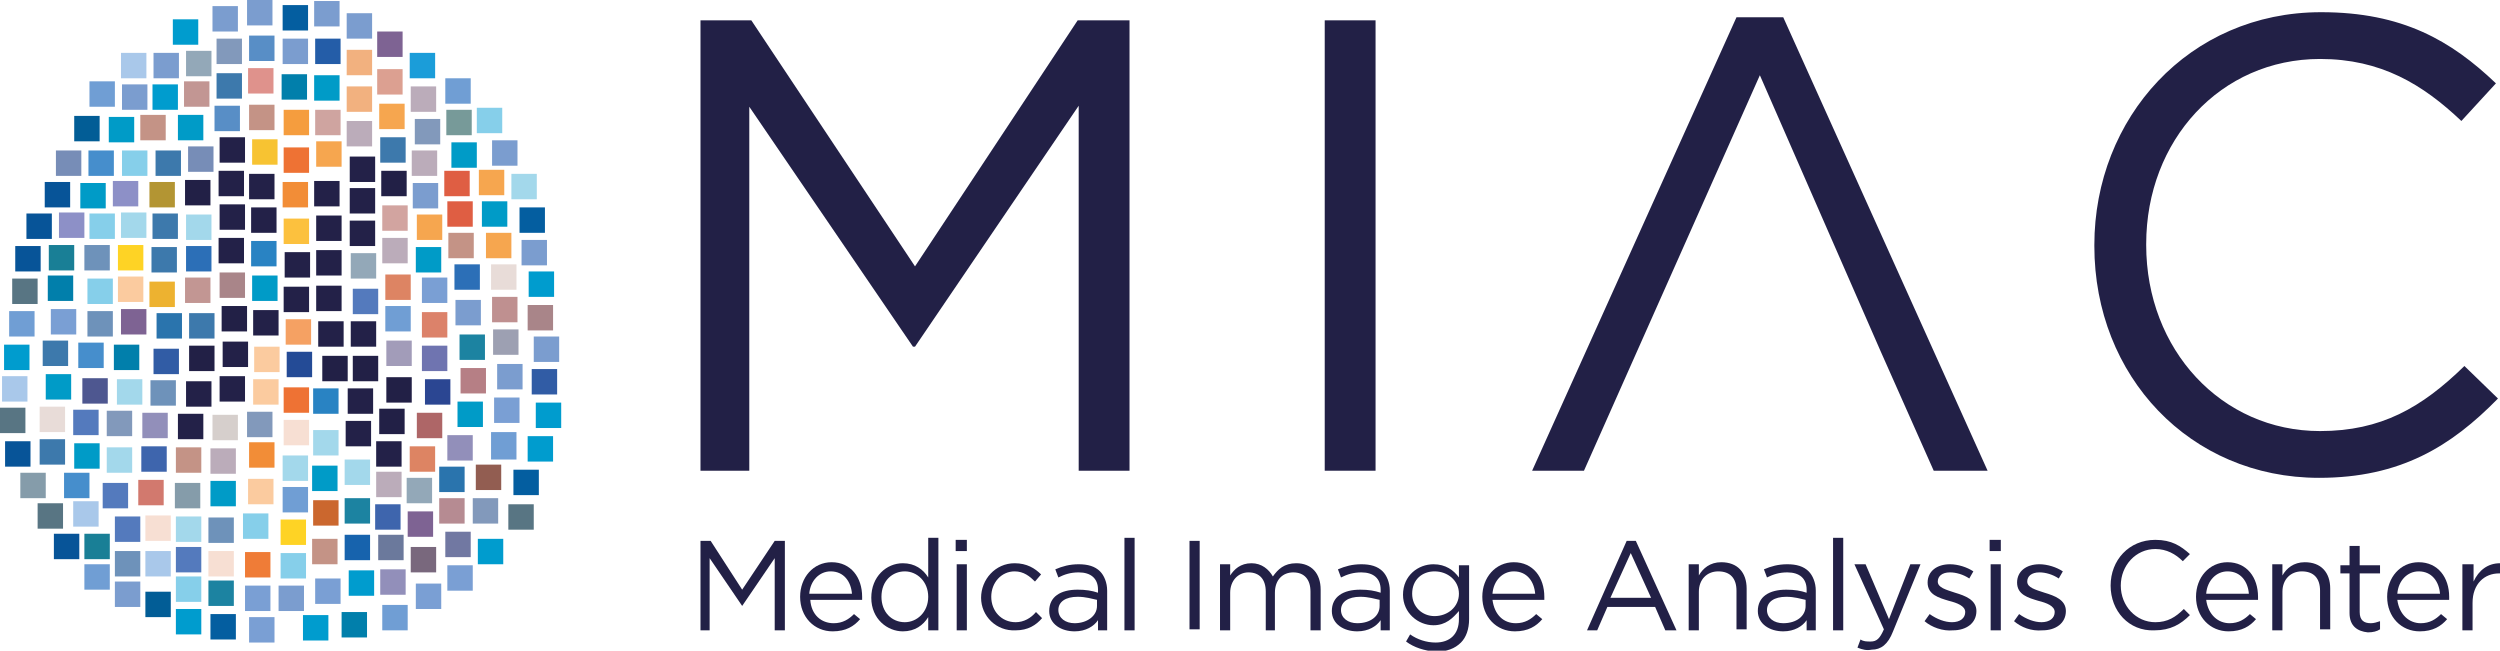 <?xml version="1.0" encoding="utf-8"?>
<!-- Generator: Adobe Illustrator 20.0.0, SVG Export Plug-In . SVG Version: 6.00 Build 0)  -->
<svg version="1.1" id="Ebene_1" xmlns="http://www.w3.org/2000/svg" xmlns:xlink="http://www.w3.org/1999/xlink" x="0px" y="0px"
	 viewBox="0 0 245.9 64" style="enable-background:new 0 0 245.9 64;" xml:space="preserve">
<style type="text/css">
	.st0{fill:#222046;}
	.st1{fill:#7A9FD4;}
	.st2{fill:#009CCE;}
	.st3{fill:#017FAB;}
	.st4{fill:#709ED4;}
	.st5{fill:#587583;}
	.st6{fill:#86CFEA;}
	.st7{fill:#1C83A1;}
	.st8{fill:#7B9DCF;}
	.st9{fill:#045EA0;}
	.st10{fill:#025D96;}
	.st11{fill:#A9C8EA;}
	.st12{fill:#F7DFD3;}
	.st13{fill:#A3D8EB;}
	.st14{fill:#075498;}
	.st15{fill:#009BC7;}
	.st16{fill:#8D90C7;}
	.st17{fill:#7E6393;}
	.st18{fill:#A98589;}
	.st19{fill:#315CA5;}
	.st20{fill:#8299BB;}
	.st21{fill:#DC826A;}
	.st22{fill:#9DA0B2;}
	.st23{fill:#6F74B0;}
	.st24{fill:#2B4692;}
	.st25{fill:#AE6667;}
	.st26{fill:#DD8463;}
	.st27{fill:#928FBA;}
	.st28{fill:#2A74AD;}
	.st29{fill:#93A8B8;}
	.st30{fill:#B68B92;}
	.st31{fill:#6B799C;}
	.st32{fill:#7178A2;}
	.st33{fill:#1763AD;}
	.st34{fill:#79687D;}
	.st35{fill:#CB672E;}
	.st36{fill:#FED325;}
	.st37{fill:#925D51;}
	.st38{fill:#3E65AD;}
	.st39{fill:#B67F85;}
	.st40{fill:#C29693;}
	.st41{fill:#588EC6;}
	.st42{fill:#1B9DD9;}
	.st43{fill:#BBACBA;}
	.st44{fill:#DF5E43;}
	.st45{fill:#BF9090;}
	.st46{fill:#F59D3E;}
	.st47{fill:#EE7234;}
	.st48{fill:#F7C332;}
	.st49{fill:#F6A64F;}
	.st50{fill:#232148;}
	.st51{fill:#C49386;}
	.st52{fill:#779A99;}
	.st53{fill:#2C6FB7;}
	.st54{fill:#E8DCD8;}
	.st55{fill:#3D79AC;}
	.st56{fill:#DF928C;}
	.st57{fill:#197F96;}
	.st58{fill:#6E92BA;}
	.st59{fill:#CFA4A0;}
	.st60{fill:#2983C3;}
	.st61{fill:#244B96;}
	.st62{fill:#245DA8;}
	.st63{fill:#B39533;}
	.st64{fill:#EDB230;}
	.st65{fill:#859CAA;}
	.st66{fill:#D2796E;}
	.st67{fill:#778DB7;}
	.st68{fill:#A29CB9;}
	.st69{fill:#468ECC;}
	.st70{fill:#EF7C37;}
	.st71{fill:#F28D37;}
	.st72{fill:#FCC13E;}
	.st73{fill:#F2B17F;}
	.st74{fill:#DCA091;}
	.st75{fill:#FBCB9F;}
	.st76{fill:#D6CFCC;}
	.st77{fill:#F5A163;}
	.st78{fill:#547ABD;}
	.st79{fill:#4E5790;}
	.st80{fill:#D2A4A0;}
</style>
<path class="st0" d="M228.1,47c8,0,13-3.1,17.6-7.8l-3.3-3.2c-4.2,4.1-8.2,6.4-14.2,6.4c-9.7,0-17.1-8-17.1-18.3V24
	c0-10.2,7.3-18.2,17.1-18.2c6,0,10.1,2.5,13.9,6.1l3.4-3.7c-4.4-4.2-9.2-7-17.2-7c-13,0-22.3,10.4-22.3,22.9v0.1
	C206,37,215.4,47,228.1,47"/>
<polygon class="st0" points="150.7,46.3 155.8,46.3 161,34.6 173.1,7.4 185,34.6 190.2,46.3 195.5,46.3 175.4,1.7 170.8,1.7 "/>
<rect x="130.3" y="2" class="st0" width="5" height="44.3"/>
<polygon class="st0" points="68.9,46.3 73.7,46.3 73.7,10.5 89.8,34.1 90,34.1 106.1,10.4 106.1,46.3 111.1,46.3 111.1,2 106,2 
	90,26.2 73.9,2 68.9,2 "/>
<polygon class="st0" points="68.9,53.2 69.9,53.2 73,58 76.2,53.2 77.2,53.2 77.2,62 76.2,62 76.2,54.9 73,59.6 73,59.6 69.8,54.9 
	69.8,62 68.9,62 "/>
<path class="st0" d="M82,61.3c0.9,0,1.5-0.4,2-0.9l0.6,0.5c-0.6,0.7-1.4,1.2-2.7,1.2c-1.8,0-3.2-1.4-3.2-3.4c0-1.9,1.3-3.4,3.1-3.4
	c1.9,0,3,1.5,3,3.4c0,0.1,0,0.2,0,0.3h-5.1C79.8,60.5,80.8,61.3,82,61.3 M83.8,58.4c-0.1-1.2-0.8-2.2-2.1-2.2c-1.1,0-2,0.9-2.1,2.2
	H83.8z"/>
<path class="st0" d="M85.7,58.8L85.7,58.8c0-2.1,1.5-3.4,3.1-3.4c1.2,0,2,0.6,2.5,1.4v-3.9h1V62h-1v-1.3c-0.5,0.8-1.3,1.4-2.5,1.4
	C87.3,62.1,85.7,60.9,85.7,58.8 M91.3,58.7L91.3,58.7c0-1.5-1.1-2.5-2.3-2.5c-1.2,0-2.3,0.9-2.3,2.5v0c0,1.5,1,2.5,2.3,2.5
	C90.2,61.2,91.3,60.2,91.3,58.7"/>
<path class="st0" d="M94,53.1h1.1v1.1H94V53.1z M94.1,55.5h1V62h-1V55.5z"/>
<path class="st0" d="M96.5,58.8L96.5,58.8c0-1.8,1.4-3.4,3.3-3.4c1.2,0,2,0.5,2.6,1.1l-0.6,0.7c-0.5-0.5-1.1-1-2-1
	c-1.3,0-2.3,1.1-2.3,2.5v0c0,1.4,1,2.5,2.4,2.5c0.8,0,1.5-0.4,2-1l0.6,0.6c-0.6,0.7-1.4,1.2-2.6,1.2C98,62.1,96.5,60.6,96.5,58.8"/>
<path class="st0" d="M103.2,60.1L103.2,60.1c0-1.4,1.1-2.1,2.8-2.1c0.8,0,1.4,0.1,2,0.3V58c0-1.1-0.7-1.7-1.9-1.7
	c-0.8,0-1.4,0.2-2,0.5l-0.3-0.8c0.7-0.3,1.4-0.5,2.3-0.5c0.9,0,1.6,0.2,2.1,0.7c0.4,0.4,0.7,1.1,0.7,1.9V62h-0.9v-1
	c-0.4,0.6-1.2,1.1-2.3,1.1C104.4,62.1,103.2,61.4,103.2,60.1 M107.9,59.6V59c-0.5-0.1-1.1-0.3-1.9-0.3c-1.2,0-1.9,0.5-1.9,1.3v0
	c0,0.8,0.7,1.3,1.6,1.3C106.9,61.3,107.9,60.6,107.9,59.6"/>
<rect x="110.6" y="52.9" class="st0" width="1" height="9.1"/>
<rect x="117" y="53.2" class="st0" width="1" height="8.7"/>
<path class="st0" d="M120,55.5h1v1.1c0.4-0.6,1-1.2,2.1-1.2c1,0,1.7,0.6,2.1,1.3c0.5-0.7,1.1-1.3,2.3-1.3c1.5,0,2.4,1,2.4,2.6v4h-1
	v-3.8c0-1.2-0.6-1.9-1.7-1.9c-1,0-1.8,0.7-1.8,2V62h-0.9v-3.8c0-1.2-0.6-1.9-1.7-1.9c-1,0-1.8,0.8-1.8,2V62h-1V55.5z"/>
<path class="st0" d="M131,60.1L131,60.1c0-1.4,1.1-2.1,2.8-2.1c0.8,0,1.4,0.1,2,0.3V58c0-1.1-0.7-1.7-1.9-1.7c-0.8,0-1.4,0.2-2,0.5
	l-0.3-0.8c0.7-0.3,1.4-0.5,2.3-0.5c0.9,0,1.6,0.2,2.1,0.7c0.4,0.4,0.7,1.1,0.7,1.9V62h-0.9v-1c-0.4,0.6-1.2,1.1-2.3,1.1
	C132.2,62.1,131,61.4,131,60.1 M135.7,59.6V59c-0.5-0.1-1.1-0.3-1.9-0.3c-1.2,0-1.9,0.5-1.9,1.3v0c0,0.8,0.7,1.3,1.6,1.3
	C134.8,61.3,135.7,60.6,135.7,59.6"/>
<path class="st0" d="M138.3,63.1l0.4-0.7c0.7,0.5,1.6,0.8,2.5,0.8c1.4,0,2.3-0.8,2.3-2.3v-0.8c-0.6,0.7-1.3,1.4-2.5,1.4
	c-1.5,0-3-1.2-3-3v0c0-1.9,1.5-3,3-3c1.2,0,2,0.6,2.5,1.3v-1.2h1v5.3c0,1-0.3,1.8-0.8,2.3c-0.6,0.6-1.4,0.9-2.5,0.9
	C140.1,64,139.1,63.7,138.3,63.1 M143.5,58.4L143.5,58.4c0-1.3-1.1-2.2-2.4-2.2c-1.2,0-2.2,0.8-2.2,2.2v0c0,1.3,1,2.2,2.2,2.2
	C142.4,60.6,143.5,59.7,143.5,58.4"/>
<path class="st0" d="M149.1,61.3c0.9,0,1.5-0.4,2-0.9l0.6,0.5c-0.6,0.7-1.4,1.2-2.7,1.2c-1.8,0-3.2-1.4-3.2-3.4
	c0-1.9,1.3-3.4,3.1-3.4c1.9,0,3,1.5,3,3.4c0,0.1,0,0.2,0,0.3h-5.1C147,60.5,147.9,61.3,149.1,61.3 M151,58.4
	c-0.1-1.2-0.8-2.2-2.1-2.2c-1.1,0-2,0.9-2.1,2.2H151z"/>
<path class="st0" d="M160,53.2h0.9l4,8.8h-1.1l-1-2.3h-4.7l-1,2.3h-1L160,53.2z M162.4,58.8l-2-4.4l-2,4.4H162.4z"/>
<path class="st0" d="M166.1,55.5h1v1.1c0.4-0.7,1.1-1.3,2.2-1.3c1.6,0,2.5,1,2.5,2.6v4h-1v-3.8c0-1.2-0.6-1.9-1.8-1.9
	c-1.1,0-1.9,0.8-1.9,2V62h-1V55.5z"/>
<path class="st0" d="M172.9,60.1L172.9,60.1c0-1.4,1.1-2.1,2.8-2.1c0.8,0,1.4,0.1,2,0.3V58c0-1.1-0.7-1.7-1.9-1.7
	c-0.8,0-1.4,0.2-2,0.5l-0.3-0.8c0.7-0.3,1.4-0.5,2.3-0.5c0.9,0,1.6,0.2,2.1,0.7c0.4,0.4,0.7,1.1,0.7,1.9V62h-0.9v-1
	c-0.4,0.6-1.2,1.1-2.3,1.1C174.1,62.1,172.9,61.4,172.9,60.1 M177.6,59.6V59c-0.5-0.1-1.1-0.3-1.9-0.3c-1.2,0-1.9,0.5-1.9,1.3v0
	c0,0.8,0.7,1.3,1.6,1.3C176.7,61.3,177.6,60.6,177.6,59.6"/>
<rect x="180.3" y="52.9" class="st0" width="1" height="9.1"/>
<path class="st0" d="M182.7,63.7l0.3-0.8c0.3,0.2,0.6,0.2,1,0.2c0.6,0,0.9-0.3,1.3-1.2l-2.9-6.4h1.1l2.3,5.4l2.1-5.4h1l-2.7,6.6
	c-0.5,1.3-1.2,1.8-2.1,1.8C183.6,64,183.2,63.9,182.7,63.7"/>
<path class="st0" d="M189.3,61.1l0.5-0.7c0.7,0.5,1.5,0.8,2.2,0.8c0.8,0,1.3-0.4,1.3-1v0c0-0.6-0.8-0.9-1.6-1.1
	c-1-0.3-2.1-0.6-2.1-1.8v0c0-1.1,0.9-1.8,2.2-1.8c0.8,0,1.7,0.3,2.3,0.7l-0.4,0.7c-0.6-0.4-1.3-0.6-1.9-0.6c-0.8,0-1.2,0.4-1.2,0.9
	v0c0,0.6,0.8,0.8,1.7,1.1c1,0.3,2.1,0.7,2.1,1.8v0c0,1.2-1,1.9-2.3,1.9C191.1,62.1,190,61.7,189.3,61.1"/>
<path class="st0" d="M195.7,53.1h1.1v1.1h-1.1V53.1z M195.8,55.5h1V62h-1V55.5z"/>
<path class="st0" d="M198.1,61.1l0.5-0.7c0.7,0.5,1.5,0.8,2.2,0.8c0.8,0,1.3-0.4,1.3-1v0c0-0.6-0.8-0.9-1.6-1.1
	c-1-0.3-2.1-0.6-2.1-1.8v0c0-1.1,0.9-1.8,2.2-1.8c0.8,0,1.7,0.3,2.3,0.7l-0.4,0.7c-0.6-0.4-1.3-0.6-1.9-0.6c-0.8,0-1.2,0.4-1.2,0.9
	v0c0,0.6,0.8,0.8,1.7,1.1c1,0.3,2.1,0.7,2.1,1.8v0c0,1.2-1,1.9-2.3,1.9C199.8,62.1,198.8,61.7,198.1,61.1"/>
<path class="st0" d="M207.6,57.6L207.6,57.6c0-2.5,1.8-4.5,4.4-4.5c1.6,0,2.5,0.6,3.4,1.4l-0.7,0.7c-0.7-0.7-1.6-1.2-2.7-1.2
	c-1.9,0-3.4,1.6-3.4,3.6v0c0,2,1.5,3.6,3.4,3.6c1.2,0,2-0.5,2.8-1.3l0.6,0.6c-0.9,0.9-1.9,1.5-3.5,1.5
	C209.4,62.1,207.6,60.1,207.6,57.6"/>
<path class="st0" d="M219.3,61.3c0.9,0,1.5-0.4,2-0.9l0.6,0.5c-0.6,0.7-1.4,1.2-2.7,1.2c-1.8,0-3.2-1.4-3.2-3.4
	c0-1.9,1.3-3.4,3.1-3.4c1.9,0,3,1.5,3,3.4c0,0.1,0,0.2,0,0.3h-5.1C217.2,60.5,218.2,61.3,219.3,61.3 M221.2,58.4
	c-0.1-1.2-0.8-2.2-2.1-2.2c-1.1,0-2,0.9-2.1,2.2H221.2z"/>
<path class="st0" d="M223.5,55.5h1v1.1c0.4-0.7,1.1-1.3,2.2-1.3c1.6,0,2.5,1,2.5,2.6v4h-1v-3.8c0-1.2-0.6-1.9-1.8-1.9
	c-1.1,0-1.9,0.8-1.9,2V62h-1V55.5z"/>
<path class="st0" d="M231.1,60.3v-3.9h-0.9v-0.8h0.9v-1.9h1v1.9h2v0.8h-2v3.8c0,0.8,0.4,1.1,1.1,1.1c0.3,0,0.6-0.1,0.9-0.2v0.8
	c-0.3,0.2-0.7,0.3-1.2,0.3C231.9,62.1,231.1,61.6,231.1,60.3"/>
<path class="st0" d="M238.1,61.3c0.9,0,1.5-0.4,2-0.9l0.6,0.5c-0.6,0.7-1.4,1.2-2.7,1.2c-1.8,0-3.2-1.4-3.2-3.4
	c0-1.9,1.3-3.4,3.1-3.4c1.9,0,3,1.5,3,3.4c0,0.1,0,0.2,0,0.3h-5.1C236,60.5,237,61.3,238.1,61.3 M240,58.4c-0.1-1.2-0.8-2.2-2.1-2.2
	c-1.1,0-2,0.9-2.1,2.2H240z"/>
<path class="st0" d="M242.3,55.5h1v1.7c0.5-1.1,1.4-1.8,2.6-1.8v1h-0.1c-1.4,0-2.6,1-2.6,2.9V62h-1V55.5z"/>
<rect x="24.5" y="60.7" class="st1" width="2.5" height="2.5"/>
<rect x="29.8" y="60.5" class="st2" width="2.5" height="2.5"/>
<rect x="33.6" y="60.2" class="st3" width="2.5" height="2.5"/>
<rect x="37.6" y="59.5" class="st4" width="2.5" height="2.5"/>
<rect x="40.9" y="57.4" class="st1" width="2.5" height="2.5"/>
<rect x="44" y="55.6" class="st1" width="2.5" height="2.5"/>
<rect x="47" y="53" class="st2" width="2.5" height="2.5"/>
<rect x="50" y="49.6" class="st5" width="2.5" height="2.5"/>
<rect x="27.6" y="54.4" class="st6" width="2.5" height="2.5"/>
<rect x="24.1" y="57.6" class="st1" width="2.5" height="2.5"/>
<rect x="20.5" y="57.1" class="st7" width="2.5" height="2.5"/>
<rect x="27.4" y="57.6" class="st8" width="2.5" height="2.5"/>
<rect x="20.7" y="60.4" class="st9" width="2.5" height="2.5"/>
<rect x="17.3" y="59.9" class="st2" width="2.5" height="2.5"/>
<rect y="40.1" class="st5" width="2.5" height="2.5"/>
<rect x="14.3" y="58.2" class="st10" width="2.5" height="2.5"/>
<rect x="14.3" y="54.2" class="st11" width="2.5" height="2.5"/>
<rect x="17.3" y="56.7" class="st6" width="2.5" height="2.5"/>
<rect x="14.3" y="50.7" class="st12" width="2.5" height="2.5"/>
<rect x="20.5" y="54.2" class="st12" width="2.5" height="2.5"/>
<rect x="17.3" y="50.8" class="st13" width="2.5" height="2.5"/>
<rect x="0.2" y="37" class="st11" width="2.5" height="2.5"/>
<rect x="0.4" y="33.9" class="st2" width="2.5" height="2.5"/>
<rect x="0.9" y="30.6" class="st4" width="2.5" height="2.5"/>
<rect x="1.2" y="27.4" class="st5" width="2.5" height="2.5"/>
<rect x="1.5" y="24.2" class="st14" width="2.5" height="2.5"/>
<rect x="2.6" y="21" class="st14" width="2.5" height="2.5"/>
<rect x="4.4" y="17.9" class="st14" width="2.5" height="2.5"/>
<rect x="7.9" y="18" class="st15" width="2.5" height="2.5"/>
<rect x="11.1" y="17.8" class="st16" width="2.5" height="2.5"/>
<rect x="12" y="14.8" class="st6" width="2.5" height="2.5"/>
<rect x="12" y="8.3" class="st8" width="2.5" height="2.5"/>
<rect x="11.9" y="5.2" class="st11" width="2.5" height="2.5"/>
<rect x="17" y="1.9" class="st2" width="2.5" height="2.5"/>
<rect x="15.1" y="5.2" class="st8" width="2.5" height="2.5"/>
<rect x="37.1" y="3.1" class="st17" width="2.5" height="2.5"/>
<rect x="51.3" y="23.6" class="st8" width="2.5" height="2.5"/>
<rect x="52" y="26.7" class="st2" width="2.5" height="2.5"/>
<rect x="52.5" y="33.1" class="st8" width="2.5" height="2.5"/>
<rect x="51.9" y="30" class="st18" width="2.5" height="2.5"/>
<rect x="52.3" y="36.3" class="st19" width="2.5" height="2.5"/>
<rect x="52.7" y="39.6" class="st2" width="2.5" height="2.5"/>
<rect x="51.9" y="42.9" class="st2" width="2.5" height="2.5"/>
<rect x="50.5" y="46.2" class="st9" width="2.5" height="2.5"/>
<rect x="46.5" y="49" class="st20" width="2.5" height="2.5"/>
<rect x="48.6" y="39.1" class="st1" width="2.5" height="2.5"/>
<rect x="41.5" y="30.7" class="st21" width="2.5" height="2.5"/>
<rect x="45.2" y="32.9" class="st7" width="2.5" height="2.5"/>
<rect x="48.5" y="32.4" class="st22" width="2.5" height="2.5"/>
<rect x="48.9" y="35.8" class="st8" width="2.5" height="2.5"/>
<rect x="41.5" y="34" class="st23" width="2.5" height="2.5"/>
<rect x="41.8" y="37.3" class="st24" width="2.5" height="2.5"/>
<rect x="41" y="40.6" class="st25" width="2.5" height="2.5"/>
<rect x="37.3" y="40.2" class="st0" width="2.5" height="2.5"/>
<rect x="40.3" y="43.9" class="st26" width="2.5" height="2.5"/>
<rect x="45" y="39.5" class="st15" width="2.5" height="2.5"/>
<rect x="44" y="42.8" class="st27" width="2.5" height="2.5"/>
<rect x="43.2" y="45.9" class="st28" width="2.5" height="2.5"/>
<rect x="40" y="47" class="st29" width="2.5" height="2.5"/>
<rect x="43.2" y="49" class="st30" width="2.5" height="2.5"/>
<rect x="40.1" y="50.3" class="st17" width="2.5" height="2.5"/>
<rect x="37.2" y="52.6" class="st31" width="2.5" height="2.5"/>
<rect x="43.8" y="52.3" class="st32" width="2.5" height="2.5"/>
<rect x="33.9" y="49" class="st7" width="2.5" height="2.5"/>
<rect x="33.9" y="52.6" class="st33" width="2.5" height="2.5"/>
<rect x="34.3" y="56.1" class="st2" width="2.5" height="2.5"/>
<rect x="40.4" y="53.8" class="st34" width="2.5" height="2.5"/>
<rect x="37.4" y="56" class="st27" width="2.5" height="2.5"/>
<rect x="31" y="56.9" class="st1" width="2.5" height="2.5"/>
<rect x="30.8" y="49.2" class="st35" width="2.5" height="2.5"/>
<rect x="27.6" y="51.1" class="st36" width="2.5" height="2.5"/>
<rect x="46.8" y="45.7" class="st37" width="2.5" height="2.5"/>
<rect x="48.3" y="42.5" class="st4" width="2.5" height="2.7"/>
<rect x="36.9" y="49.6" class="st38" width="2.5" height="2.5"/>
<rect x="45.3" y="36.2" class="st39" width="2.5" height="2.5"/>
<rect x="18.1" y="8" class="st40" width="2.5" height="2.5"/>
<rect x="21.3" y="3.8" class="st20" width="2.5" height="2.5"/>
<rect x="18.3" y="5" class="st29" width="2.5" height="2.5"/>
<rect x="24.5" y="3.5" class="st41" width="2.5" height="2.5"/>
<rect x="34.1" y="1.3" class="st8" width="2.5" height="2.5"/>
<rect x="20.9" y="0.6" class="st8" width="2.5" height="2.5"/>
<rect x="40.3" y="5.2" class="st42" width="2.5" height="2.5"/>
<rect x="43.8" y="7.7" class="st4" width="2.5" height="2.5"/>
<rect x="50.3" y="17.1" class="st13" width="2.5" height="2.5"/>
<rect x="51.1" y="20.4" class="st9" width="2.5" height="2.5"/>
<rect x="46.9" y="10.6" class="st6" width="2.5" height="2.5"/>
<rect x="40.5" y="14.8" class="st43" width="2.5" height="2.5"/>
<rect x="40.8" y="11.7" class="st20" width="2.5" height="2.5"/>
<rect x="40.4" y="8.5" class="st43" width="2.5" height="2.5"/>
<rect x="34.1" y="11.9" class="st43" width="2.5" height="2.5"/>
<rect x="48.4" y="13.8" class="st8" width="2.5" height="2.5"/>
<rect x="44" y="19.8" class="st44" width="2.5" height="2.5"/>
<rect x="43.7" y="16.8" class="st44" width="2.5" height="2.5"/>
<rect x="44.8" y="29.5" class="st8" width="2.5" height="2.5"/>
<rect x="48.4" y="29.2" class="st45" width="2.5" height="2.5"/>
<rect x="24.3" class="st8" width="2.5" height="2.5"/>
<rect x="27.8" y="3.8" class="st8" width="2.5" height="2.5"/>
<rect x="27.8" y="0.5" class="st9" width="2.5" height="2.5"/>
<rect x="27.7" y="7.3" class="st3" width="2.5" height="2.5"/>
<rect x="27.9" y="10.8" class="st46" width="2.5" height="2.5"/>
<rect x="30.9" y="0.1" class="st8" width="2.5" height="2.5"/>
<rect x="27.9" y="14.5" class="st47" width="2.5" height="2.5"/>
<rect x="24.8" y="13.7" class="st48" width="2.5" height="2.5"/>
<rect x="27.8" y="44.8" class="st13" width="2.5" height="2.5"/>
<rect x="27.9" y="41.3" class="st12" width="2.5" height="2.5"/>
<rect x="30.8" y="42.3" class="st13" width="2.5" height="2.5"/>
<rect x="31.1" y="13.9" class="st49" width="2.5" height="2.5"/>
<rect x="30.9" y="17.8" class="st50" width="2.5" height="2.5"/>
<rect x="37.3" y="10.2" class="st49" width="2.5" height="2.5"/>
<rect x="47.1" y="16.7" class="st49" width="2.5" height="2.5"/>
<rect x="47.8" y="22.9" class="st49" width="2.5" height="2.5"/>
<rect x="47.4" y="19.8" class="st15" width="2.5" height="2.5"/>
<rect x="44.1" y="22.9" class="st51" width="2.5" height="2.5"/>
<rect x="41.5" y="27.3" class="st1" width="2.5" height="2.5"/>
<rect x="41" y="21.1" class="st49" width="2.5" height="2.5"/>
<rect x="40.6" y="18" class="st8" width="2.5" height="2.5"/>
<rect x="44.4" y="14" class="st15" width="2.5" height="2.5"/>
<rect x="43.9" y="10.8" class="st52" width="2.5" height="2.5"/>
<rect x="44.7" y="26" class="st53" width="2.5" height="2.5"/>
<rect x="48.3" y="26" class="st54" width="2.5" height="2.5"/>
<rect x="21.6" y="20.1" class="st50" width="2.5" height="2.5"/>
<rect x="15.3" y="14.8" class="st55" width="2.5" height="2.5"/>
<rect x="24.4" y="6.7" class="st56" width="2.5" height="2.5"/>
<rect x="17.5" y="11.3" class="st15" width="2.5" height="2.5"/>
<rect x="15" y="8.3" class="st2" width="2.5" height="2.5"/>
<rect x="13.8" y="11.3" class="st51" width="2.5" height="2.5"/>
<rect x="10.7" y="11.5" class="st15" width="2.5" height="2.5"/>
<rect x="8.8" y="21" class="st6" width="2.5" height="2.5"/>
<rect x="5.8" y="20.9" class="st16" width="2.5" height="2.5"/>
<rect x="4.7" y="27.1" class="st3" width="2.5" height="2.5"/>
<rect x="4.8" y="24.1" class="st57" width="2.5" height="2.5"/>
<rect x="8.3" y="24.1" class="st58" width="2.5" height="2.5"/>
<rect x="24.9" y="30.5" class="st50" width="2.5" height="2.5"/>
<rect x="24.8" y="27.1" class="st15" width="2.5" height="2.5"/>
<rect x="21.9" y="33.6" class="st50" width="2.5" height="2.5"/>
<rect x="31.3" y="31.6" class="st50" width="2.5" height="2.5"/>
<rect x="31.1" y="21.2" class="st50" width="2.5" height="2.5"/>
<rect x="30.9" y="7.4" class="st15" width="2.5" height="2.5"/>
<rect x="31" y="10.8" class="st59" width="2.5" height="2.5"/>
<rect x="37.4" y="13.5" class="st55" width="2.5" height="2.5"/>
<rect x="40.9" y="24.3" class="st15" width="2.5" height="2.5"/>
<rect x="21.5" y="23.4" class="st50" width="2.5" height="2.5"/>
<rect x="20.7" y="44.1" class="st43" width="2.5" height="2.5"/>
<rect x="24.7" y="23.7" class="st60" width="2.5" height="2.5"/>
<rect x="21.6" y="37" class="st50" width="2.5" height="2.5"/>
<rect x="30.8" y="38.2" class="st60" width="2.5" height="2.5"/>
<rect x="28.2" y="34.6" class="st61" width="2.5" height="2.5"/>
<rect x="24.7" y="20.4" class="st50" width="2.5" height="2.5"/>
<rect x="31" y="3.8" class="st62" width="2.5" height="2.5"/>
<rect x="11.6" y="24.1" class="st36" width="2.5" height="2.5"/>
<rect x="8.6" y="27.4" class="st6" width="2.5" height="2.5"/>
<rect x="15" y="21" class="st55" width="2.5" height="2.5"/>
<rect x="14.7" y="17.9" class="st63" width="2.5" height="2.5"/>
<rect x="18.3" y="21.1" class="st13" width="2.5" height="2.5"/>
<rect x="18.2" y="17.7" class="st0" width="2.5" height="2.5"/>
<rect x="10.5" y="44" class="st13" width="2.5" height="2.5"/>
<rect x="18.3" y="24.2" class="st53" width="2.5" height="2.5"/>
<rect x="21.8" y="30.1" class="st0" width="2.5" height="2.5"/>
<rect x="21.6" y="26.8" class="st18" width="2.5" height="2.5"/>
<rect x="18.6" y="30.8" class="st55" width="2.5" height="2.5"/>
<rect x="18.2" y="27.3" class="st40" width="2.5" height="2.5"/>
<rect x="14.7" y="27.7" class="st64" width="2.5" height="2.5"/>
<rect x="11.9" y="30.4" class="st17" width="2.5" height="2.5"/>
<rect x="11.2" y="33.9" class="st3" width="2.5" height="2.5"/>
<rect x="15.4" y="30.8" class="st28" width="2.5" height="2.5"/>
<rect x="15.1" y="34.3" class="st19" width="2.5" height="2.5"/>
<rect x="11.5" y="37.3" class="st13" width="2.5" height="2.5"/>
<rect x="18.3" y="37.5" class="st50" width="2.5" height="2.5"/>
<rect x="18.6" y="34" class="st0" width="2.5" height="2.5"/>
<rect x="17.5" y="40.7" class="st50" width="2.5" height="2.5"/>
<rect x="17.3" y="44" class="st51" width="2.5" height="2.5"/>
<rect x="17.2" y="47.5" class="st65" width="2.5" height="2.5"/>
<rect x="13.9" y="43.9" class="st38" width="2.5" height="2.5"/>
<rect x="13.6" y="47.2" class="st66" width="2.5" height="2.5"/>
<rect x="18.5" y="14.4" class="st67" width="2.5" height="2.5"/>
<rect x="21.6" y="13.5" class="st50" width="2.5" height="2.5"/>
<rect x="21.5" y="16.8" class="st50" width="2.5" height="2.5"/>
<rect x="24.5" y="10.3" class="st51" width="2.5" height="2.5"/>
<rect x="34.4" y="15.4" class="st50" width="2.5" height="2.5"/>
<rect x="37.5" y="16.8" class="st0" width="2.5" height="2.5"/>
<rect x="34.4" y="21.7" class="st50" width="2.5" height="2.5"/>
<rect x="34.5" y="24.9" class="st29" width="2.5" height="2.5"/>
<rect x="31.1" y="24.6" class="st50" width="2.5" height="2.5"/>
<rect x="31.1" y="28.1" class="st50" width="2.5" height="2.5"/>
<rect x="37.6" y="23.4" class="st43" width="2.5" height="2.5"/>
<rect x="34.7" y="35" class="st0" width="2.5" height="2.5"/>
<rect x="37.9" y="30.1" class="st4" width="2.5" height="2.5"/>
<rect x="34.2" y="38.2" class="st50" width="2.5" height="2.5"/>
<rect x="34" y="41.4" class="st50" width="2.5" height="2.5"/>
<rect x="33.9" y="45.2" class="st13" width="2.5" height="2.5"/>
<rect x="37" y="46.4" class="st43" width="2.5" height="2.5"/>
<rect x="38" y="37.1" class="st0" width="2.5" height="2.5"/>
<rect x="38" y="33.5" class="st68" width="2.5" height="2.5"/>
<rect x="31.7" y="35" class="st0" width="2.5" height="2.5"/>
<rect x="37.9" y="27" class="st26" width="2.5" height="2.5"/>
<rect x="21.1" y="10.4" class="st41" width="2.5" height="2.5"/>
<rect x="21.3" y="7.2" class="st55" width="2.5" height="2.5"/>
<rect x="5.5" y="14.8" class="st67" width="2.5" height="2.5"/>
<rect x="8.7" y="14.8" class="st69" width="2.5" height="2.5"/>
<rect x="7.3" y="11.4" class="st10" width="2.5" height="2.5"/>
<rect x="8.8" y="8" class="st4" width="2.5" height="2.5"/>
<rect x="3.9" y="40" class="st54" width="2.5" height="2.5"/>
<rect x="11.3" y="57.2" class="st8" width="2.5" height="2.5"/>
<rect x="11.3" y="54.2" class="st58" width="2.5" height="2.5"/>
<rect x="20.5" y="50.9" class="st58" width="2.5" height="2.5"/>
<rect x="8.3" y="52.5" class="st57" width="2.5" height="2.5"/>
<rect x="6.3" y="46.5" class="st69" width="2.5" height="2.5"/>
<rect x="3.9" y="43.2" class="st55" width="2.5" height="2.5"/>
<rect x="7.3" y="43.6" class="st15" width="2.5" height="2.5"/>
<rect x="4.5" y="36.8" class="st15" width="2.5" height="2.5"/>
<rect x="4.2" y="33.5" class="st55" width="2.5" height="2.5"/>
<rect x="7.7" y="33.7" class="st69" width="2.5" height="2.5"/>
<rect x="5" y="30.4" class="st1" width="2.5" height="2.5"/>
<rect x="24.1" y="54.3" class="st70" width="2.5" height="2.5"/>
<rect x="27.8" y="17.9" class="st71" width="2.5" height="2.5"/>
<rect x="24.5" y="43.5" class="st71" width="2.5" height="2.5"/>
<rect x="27.9" y="21.5" class="st72" width="2.5" height="2.5"/>
<rect x="28" y="24.8" class="st50" width="2.5" height="2.5"/>
<rect x="34.1" y="4.9" class="st73" width="2.5" height="2.5"/>
<rect x="34.1" y="8.5" class="st73" width="2.5" height="2.5"/>
<rect x="27.9" y="28.2" class="st50" width="2.5" height="2.5"/>
<rect x="37.1" y="6.8" class="st74" width="2.5" height="2.5"/>
<rect x="24.4" y="47.1" class="st75" width="2.5" height="2.5"/>
<rect x="20.7" y="47.3" class="st15" width="2.5" height="2.5"/>
<rect x="20.9" y="40.8" class="st76" width="2.5" height="2.5"/>
<rect x="23.9" y="50.5" class="st6" width="2.5" height="2.5"/>
<rect x="27.8" y="47.9" class="st4" width="2.5" height="2.5"/>
<rect x="25" y="34.1" class="st75" width="2.5" height="2.5"/>
<rect x="24.9" y="37.3" class="st75" width="2.5" height="2.5"/>
<rect x="27.9" y="38.1" class="st47" width="2.5" height="2.5"/>
<rect x="28.1" y="31.4" class="st77" width="2.5" height="2.5"/>
<rect x="7.2" y="40.3" class="st78" width="2.5" height="2.5"/>
<rect x="14" y="40.6" class="st27" width="2.5" height="2.5"/>
<rect x="8.1" y="37.2" class="st79" width="2.5" height="2.5"/>
<rect x="11.3" y="50.8" class="st78" width="2.5" height="2.5"/>
<rect x="10.1" y="47.5" class="st78" width="2.5" height="2.5"/>
<rect x="17.3" y="53.8" class="st78" width="2.5" height="2.5"/>
<rect x="8.3" y="55.5" class="st4" width="2.5" height="2.5"/>
<rect x="5.3" y="52.5" class="st14" width="2.5" height="2.5"/>
<rect x="7.2" y="49.3" class="st11" width="2.5" height="2.5"/>
<rect x="3.7" y="49.5" class="st5" width="2.5" height="2.5"/>
<rect x="2" y="46.5" class="st65" width="2.5" height="2.5"/>
<rect x="0.5" y="43.4" class="st14" width="2.5" height="2.5"/>
<rect x="34.7" y="28.4" class="st78" width="2.5" height="2.5"/>
<rect x="34.5" y="31.6" class="st50" width="2.5" height="2.5"/>
<rect x="10.5" y="40.4" class="st20" width="2.5" height="2.5"/>
<rect x="24.3" y="40.5" class="st20" width="2.5" height="2.5"/>
<rect x="14.9" y="24.3" class="st55" width="2.5" height="2.5"/>
<rect x="37.6" y="20.2" class="st80" width="2.5" height="2.5"/>
<rect x="34.4" y="18.5" class="st50" width="2.5" height="2.5"/>
<rect x="11.6" y="27.2" class="st75" width="2.5" height="2.5"/>
<rect x="8.6" y="30.6" class="st58" width="2.5" height="2.5"/>
<rect x="14.8" y="37.4" class="st58" width="2.5" height="2.5"/>
<rect x="30.7" y="53" class="st51" width="2.5" height="2.5"/>
<rect x="30.7" y="45.8" class="st15" width="2.5" height="2.5"/>
<rect x="11.9" y="20.9" class="st13" width="2.5" height="2.5"/>
<rect x="24.5" y="17.1" class="st50" width="2.5" height="2.5"/>
<rect x="37" y="43.4" class="st50" width="2.5" height="2.5"/>
</svg>
